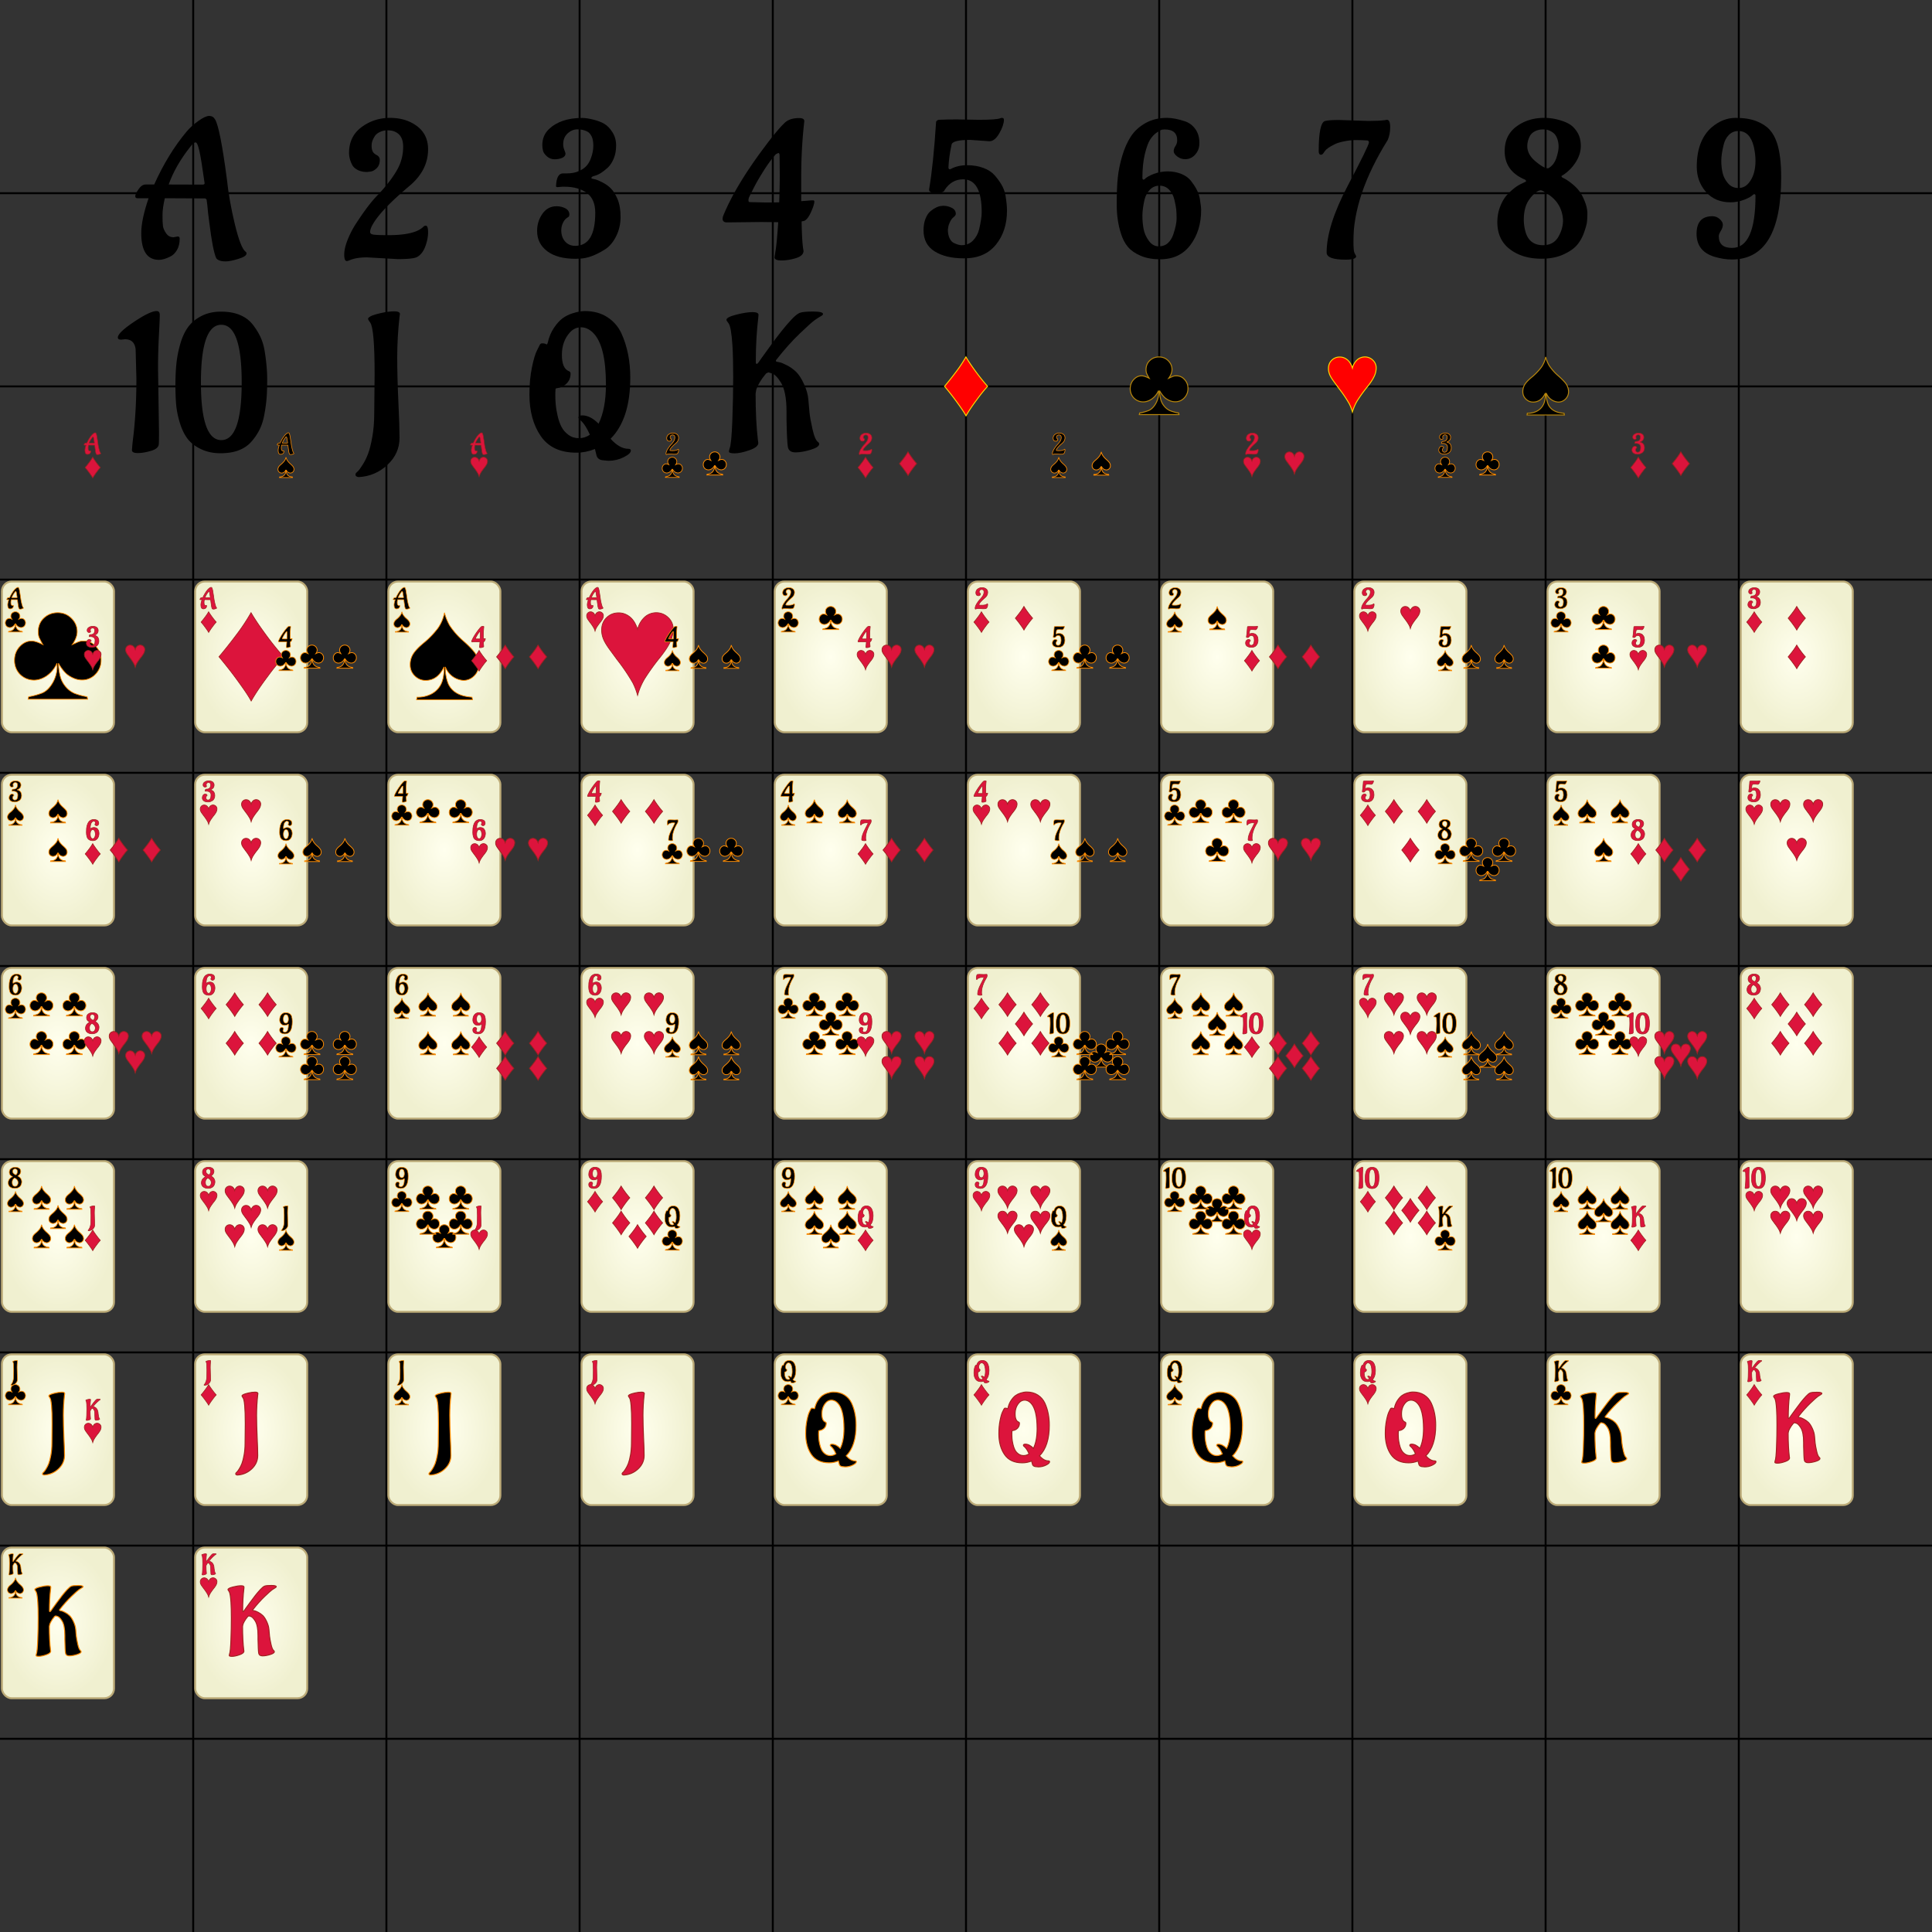 <?xml version="1.0" encoding="UTF-8"?>
<svg width="1000" height="1000" xmlns="http://www.w3.org/2000/svg" xmlns:svg="http://www.w3.org/2000/svg">
  <rect width="100%" height="100%" fill="#333333" stroke="none"/>
  <style>
    .club {
      fill: #000000;
      stroke: #FF8C00;
    }

    .spade {
      fill: #000000;
      stroke: #FF8C00;
    }

    .diamond {
      fill: #DC143C;
      stroke: #A02020;
    }

    .heart {
      fill: #DC143C;
      stroke: #A02020;
    }

    .rank {
      transform: translate(8px, 10px) scale(0.15);
      stroke-width: 2px;
    }

    .suit {
      transform: translate(8px, 22px) scale(0.35);
      stroke-width: 2px;
    }

    .bottom {
      transform: rotate(180deg) translate(-60px, -80px);
    }

    .center-ace {
      transform: translate(30px, 40px) scale(1.5);
      stroke-width: 0.5px;
    }

    .center-jack {
      transform: translate(30px, 40px) scale(0.5);
      stroke-width: 1px;
    }

    .center-two {
      transform: translate(30px, 20px) scale(0.4);
      stroke-width: 2px;
    }

    .center-three {
      transform: translate(30px, 40px) scale(0.4);
      stroke-width: 2px;
    }

    .center-six-left {
      transform: translate(21.5px, 40px) scale(0.4);
      stroke-width: 2px;
    }

    .center-six-right {
      transform: translate(38.5px, 40px) scale(0.4);
      stroke-width: 2px;
    }

    .center-seven {
      transform: translate(30px, 30px) scale(0.4);
      stroke-width: 2px;
    }

    .center-ten {
      transform: translate(30px, 26.5px) scale(0.4);
      stroke-width: 2px;
    }

    .four-left {
      transform: translate(21.5px, 20px) scale(0.4);
      stroke-width: 2px;
    }

    .four-right {
      transform: translate(38.5px, 20px) scale(0.4);
      stroke-width: 2px;
    }

    .eight-left {
      transform: translate(21.5px, 33px) scale(0.4);
      stroke-width: 2px;
    }

    .eight-right {
      transform: translate(38.5px, 33px) scale(0.4);
      stroke-width: 2px;
    }
  </style>
  <defs>
    <g id="grid10x10">
      <line x1="10%" y1="0" x2="10%" y2="100%" stroke="currentColor"/>
      <line x1="20%" y1="0" x2="20%" y2="100%" stroke="currentColor"/>
      <line x1="30%" y1="0" x2="30%" y2="100%" stroke="currentColor"/>
      <line x1="40%" y1="0" x2="40%" y2="100%" stroke="currentColor"/>
      <line x1="50%" y1="0" x2="50%" y2="100%" stroke="currentColor"/>
      <line x1="60%" y1="0" x2="60%" y2="100%" stroke="currentColor"/>
      <line x1="70%" y1="0" x2="70%" y2="100%" stroke="currentColor"/>
      <line x1="80%" y1="0" x2="80%" y2="100%" stroke="currentColor"/>
      <line x1="90%" y1="0" x2="90%" y2="100%" stroke="currentColor"/>

      <line y1="10%" x1="0" y2="10%" x2="100%" stroke="currentColor"/>
      <line y1="20%" x1="0" y2="20%" x2="100%" stroke="currentColor"/>
      <line y1="30%" x1="0" y2="30%" x2="100%" stroke="currentColor"/>
      <line y1="40%" x1="0" y2="40%" x2="100%" stroke="currentColor"/>
      <line y1="50%" x1="0" y2="50%" x2="100%" stroke="currentColor"/>
      <line y1="60%" x1="0" y2="60%" x2="100%" stroke="currentColor"/>
      <line y1="70%" x1="0" y2="70%" x2="100%" stroke="currentColor"/>
      <line y1="80%" x1="0" y2="80%" x2="100%" stroke="currentColor"/>
      <line y1="90%" x1="0" y2="90%" x2="100%" stroke="currentColor"/>
    </g>
    <!-- Ranks -->
    <g id="ranks">
      <g id="rankA">
        <g transform="translate(-30 -40)">
          <path d="M 19.81 62.802 L 22.01 62.402 Q 23.01 62.402 23.01 63.502 Q 23.01 67.002 21.61 69.402 Q 20.21 71.802 18.11 72.802 Q 14.71 74.502 12.31 74.502 Q 7.71 74.502 5.41 71.052 Q 3.11 67.602 3.11 60.652 Q 3.11 53.702 6.91 42.602 L 1.11 42.602 Q 0.01 42.602 0.01 41.502 Q 0.01 40.402 1.71 37.952 Q 3.41 35.502 5.31 35.502 L 9.81 35.502 Q 16.91 19.702 26.51 8.202 Q 29.01 5.202 32.66 2.602 Q 36.31 0.002 38.31 0.002 Q 40.31 0.002 41.31 1.802 Q 43.91 6.002 47.41 32.502 Q 48.61 43.902 51.56 56.052 Q 54.51 68.202 57.01 70.202 Q 57.61 70.602 57.61 71.202 Q 57.61 72.702 53.36 74.002 Q 49.11 75.302 46.86 75.302 Q 44.61 75.302 43.41 74.752 Q 42.21 74.202 41.91 73.602 Q 40.11 69.702 38.31 55.002 L 37.71 50.302 Q 37.31 45.602 36.91 43.202 L 36.21 42.702 L 15.31 42.602 Q 14.11 47.702 14.11 51.502 Q 14.11 55.302 14.36 57.052 Q 14.61 58.802 16.01 60.802 Q 17.41 62.802 19.81 62.802 Z M 17.31 35.502 L 17.41 35.502 Q 31.31 35.502 33.36 35.552 Q 35.41 35.602 35.61 35.402 Q 35.81 35.202 35.91 34.902 Q 34.21 22.602 33.21 18.152 Q 32.21 13.702 31.21 13.702 Q 30.21 13.702 28.71 15.702 Q 20.81 25.602 17.31 35.502 Z"/>
        </g>
      </g>
      <g id="rank2">
        <g transform="translate(-22 -39)">
          <path d="M 27.874 73.112 L 11.974 72.212 Q 6.274 72.212 2.674 73.812 Q 1.974 74.112 1.474 74.112 Q 0.174 74.112 0.174 70.762 Q 0.174 67.412 2.074 62.762 Q 3.974 58.112 6.674 54.112 Q 12.374 45.412 16.574 40.912 L 18.474 38.912 Q 23.974 33.012 27.324 27.312 Q 30.674 21.612 30.674 14.912 Q 30.674 8.612 25.774 6.912 Q 24.674 6.512 22.674 6.462 A 9.387 9.387 0 0 0 22.44 6.459 A 8.683 8.683 0 0 0 18.874 7.212 Q 17.074 8.012 16.174 9.212 Q 14.474 11.712 14.374 13.812 Q 14.174 17.412 15.974 18.612 L 16.474 19.012 Q 18.574 19.912 18.574 21.712 L 18.574 21.812 Q 18.574 24.512 16.974 26.062 Q 15.374 27.612 13.774 27.812 L 12.074 28.012 Q 9.074 28.012 7.024 26.912 Q 4.974 25.812 4.174 24.112 Q 2.674 21.112 2.674 18.112 Q 2.674 9.612 9.124 4.812 Q 15.574 0.012 23.874 0.012 Q 32.174 0.012 37.874 4.312 Q 43.574 8.612 43.574 16.312 Q 43.574 26.712 34.674 34.612 L 32.674 36.312 Q 19.274 47.712 15.074 54.912 Q 13.574 57.412 13.574 59.112 Q 13.574 60.212 15.524 60.462 Q 17.474 60.712 23.074 60.712 Q 37.174 60.712 41.374 56.112 Q 41.874 55.812 42.374 55.812 Q 43.574 55.812 43.574 59.212 Q 43.574 62.612 42.174 66.462 Q 40.774 70.312 38.074 71.912 Q 36.174 73.112 27.874 73.112 Z"/>
        </g>
      </g>
      <g id="rank3">
        <g transform="translate(-22 -39)">
          <path d="M 10.704 35.848 L 10.504 35.848 Q 9.804 35.848 9.804 35.348 L 9.804 35.148 Q 10.104 28.748 13.404 28.748 L 15.404 28.748 Q 19.004 28.748 21.654 27.548 Q 24.304 26.348 25.704 24.698 Q 27.104 23.048 27.904 20.748 Q 29.104 17.448 29.104 14.398 Q 29.104 11.348 28.204 9.548 Q 27.304 7.748 25.904 7.048 Q 23.704 5.948 20.904 5.948 Q 18.104 5.948 15.804 8.048 Q 13.504 10.148 13.504 13.648 Q 13.504 15.148 14.104 16.648 Q 14.704 18.148 14.704 18.448 Q 14.704 19.948 13.004 20.698 Q 11.304 21.448 9.054 21.448 Q 6.804 21.448 5.104 19.948 Q 3.404 18.448 3.054 16.998 Q 2.704 15.548 2.704 14.048 Q 2.704 9.148 6.104 5.848 Q 12.204 0.048 23.304 0.048 Q 25.604 0.048 29.054 0.898 Q 32.504 1.748 34.804 3.098 Q 37.104 4.448 39.004 7.448 Q 40.904 10.448 40.904 14.298 Q 40.904 18.148 39.654 21.098 Q 38.404 24.048 36.604 25.748 Q 32.804 29.248 29.904 29.948 L 28.704 30.348 Q 28.104 30.748 28.104 31.098 Q 28.104 31.448 28.754 31.548 Q 29.404 31.648 30.354 31.898 Q 31.304 32.148 33.804 33.398 Q 36.304 34.648 38.204 36.548 Q 40.104 38.448 41.654 42.098 Q 43.204 45.748 43.204 51.298 Q 43.204 56.848 40.804 61.498 Q 38.404 66.148 34.904 68.248 Q 27.804 72.648 22.304 72.848 L 19.904 72.948 Q 10.404 72.948 5.204 68.998 Q 0.004 65.048 0.004 58.548 Q 0.004 53.548 2.754 49.648 Q 5.504 45.748 10.104 45.748 Q 12.604 45.748 14.654 46.848 Q 16.704 47.948 16.704 50.048 Q 16.704 51.148 15.804 51.548 Q 14.304 52.448 13.504 54.098 Q 12.704 55.748 12.604 56.948 L 12.504 58.148 Q 12.504 61.748 14.504 63.998 Q 16.504 66.248 19.704 66.248 Q 30.104 66.248 30.104 49.148 Q 30.104 42.048 25.704 38.848 Q 21.304 35.648 14.204 35.648 L 13.004 35.648 L 10.704 35.848 Z"/>
        </g>
      </g>
      <g id="rank4">
        <g transform="translate(-26 -39)">
          <path d="M 28.808 54.01 L 20.208 53.91 L 2.208 54.11 Q 0.008 54.11 0.008 52.11 L 0.208 51.01 Q 6.608 35.21 21.708 15.11 Q 26.508 8.61 30.608 4.11 L 31.908 2.81 Q 34.508 0.11 39.608 0.11 Q 42.308 0.11 42.308 1.71 Q 40.708 15.81 40.708 30.41 L 40.708 43.11 Q 42.008 43.01 43.508 42.91 L 45.808 42.71 L 46.708 42.71 A 0.614 0.614 0 0 1 47.508 43.21 Q 47.508 44.91 45.808 48.71 Q 44.108 52.51 42.308 53.31 L 40.908 53.61 Q 41.108 64.91 41.908 68.81 Q 41.908 71.41 37.958 72.61 Q 34.008 73.81 30.458 73.81 Q 26.908 73.81 26.908 72.21 Q 26.908 72.01 27.508 68.21 Q 28.108 64.41 28.808 54.01 Z M 14.108 43.61 L 22.408 43.81 Q 26.808 43.81 29.308 43.71 Q 29.608 35.51 29.608 29.31 L 29.508 19.51 Q 29.508 18.21 28.808 18.21 L 27.608 18.81 Q 24.508 22.21 21.058 27.71 Q 17.608 33.21 15.708 37.11 L 13.808 40.91 Q 13.408 41.81 13.408 42.71 Q 13.408 43.61 14.108 43.61 Z"/>
        </g>
      </g>
      <g id="rank5">
        <g transform="translate(-22 -39)">
          <path d="M 34.118 12.109 L 24.218 11.409 Q 14.918 11.409 14.518 13.909 Q 13.118 20.509 12.918 25.609 Q 12.918 26.609 13.618 26.609 Q 13.818 26.609 14.218 26.409 Q 17.818 24.509 22.518 24.509 Q 27.218 24.509 30.968 25.909 Q 34.718 27.309 36.818 29.709 Q 38.918 32.109 40.368 34.559 Q 41.818 37.009 42.418 40.009 Q 43.218 44.809 43.218 48.009 Q 43.218 58.609 37.468 65.659 Q 31.718 72.709 21.118 72.709 L 20.818 72.709 Q 11.518 72.709 5.768 69.109 Q 0.018 65.509 0.018 58.209 Q 0.018 54.709 1.068 52.109 Q 2.118 49.509 3.618 48.309 Q 6.718 45.809 9.218 45.609 L 10.218 45.509 Q 12.518 45.509 14.618 46.559 Q 16.718 47.609 16.718 49.709 Q 16.718 50.509 15.618 51.359 Q 14.518 52.209 13.718 53.859 Q 12.918 55.509 12.818 56.609 L 12.618 57.809 Q 12.618 60.509 13.518 62.359 Q 14.418 64.209 15.818 64.809 Q 18.118 65.909 19.718 65.909 Q 23.218 65.909 25.568 63.559 Q 27.918 61.209 28.818 57.609 Q 30.118 52.009 30.118 48.909 Q 30.118 31.809 20.518 31.809 Q 14.618 31.809 11.018 37.209 Q 10.518 38.909 6.718 38.909 Q 2.918 38.909 2.918 37.309 L 2.918 36.909 Q 5.118 24.009 6.518 2.109 Q 6.818 1.209 7.918 1.009 Q 12.018 0.809 17.118 0.809 L 28.618 1.009 Q 37.818 1.009 39.718 0.209 Q 40.118 0.009 40.618 0.009 Q 41.618 0.009 41.618 1.009 Q 41.618 3.809 39.268 7.959 Q 36.918 12.109 34.118 12.109 Z"/>
        </g>
      </g>
      <g id="rank6">
        <g transform="translate(-22 -39)">
          <path d="M 22.506 73.205 Q 16.706 73.205 12.456 71.405 Q 8.206 69.605 5.856 66.855 Q 3.506 64.105 2.206 59.905 Q 0.006 53.105 0.006 44.755 Q 0.006 36.405 0.556 31.005 Q 1.106 25.605 2.856 19.705 Q 4.606 13.805 7.356 9.605 Q 10.106 5.405 14.906 2.705 Q 19.706 0.005 26.006 0.005 Q 30.006 0.005 35.406 1.805 Q 38.606 2.905 40.706 5.805 Q 42.806 8.705 42.806 13.005 Q 42.806 15.805 41.606 17.705 Q 39.306 21.405 35.406 21.405 Q 33.206 21.405 31.356 20.005 Q 29.506 18.605 29.506 17.255 Q 29.506 15.905 30.406 14.605 Q 31.306 13.305 31.306 11.605 Q 31.306 6.005 24.806 6.005 Q 24.306 6.005 23.556 6.105 Q 22.806 6.205 20.806 7.555 Q 18.806 8.905 17.306 11.255 Q 15.806 13.605 14.556 18.805 Q 13.306 24.005 13.306 31.205 Q 13.406 32.005 13.906 32.005 Q 14.006 32.005 14.406 31.805 Q 15.606 30.405 19.106 29.055 Q 22.606 27.705 26.406 27.705 Q 30.206 27.705 33.406 29.005 Q 36.606 30.305 38.356 32.505 Q 40.106 34.705 41.306 36.955 Q 42.506 39.205 43.006 41.705 Q 43.706 46.005 43.706 47.705 Q 43.706 58.405 38.156 65.805 Q 32.606 73.205 22.506 73.205 Z M 29.856 42.355 Q 29.106 39.205 27.106 37.155 Q 25.106 35.105 22.156 35.105 Q 19.206 35.105 17.206 37.155 Q 15.206 39.205 14.406 42.305 Q 13.306 47.205 13.306 50.705 Q 13.306 54.205 13.906 57.455 Q 14.506 60.705 16.606 63.605 Q 18.706 66.505 21.706 66.505 Q 24.706 66.505 26.556 64.755 Q 28.406 63.005 29.306 60.305 Q 31.006 55.205 31.006 52.205 Q 31.006 49.205 30.806 47.355 Q 30.606 45.505 29.856 42.355 Z"/>
        </g>
      </g>
      <g id="rank7">
        <g transform="translate(-18 -38)">
          <path d="M 11.06 0.1 L 26.26 0.6 Q 31.46 0.6 34.76 0.2 L 35.86 0 Q 37.56 0 37.56 3.8 Q 37.56 7.6 36.26 10.5 Q 18.46 39 18.46 63.2 Q 18.46 67.9 19.21 69.2 Q 19.96 70.5 19.96 70.6 Q 19.96 72.4 14.46 72.4 Q 4.66 72.4 4.66 68.7 Q 4.66 54.9 15.61 34.1 Q 26.56 13.3 26.56 11.7 Q 26.56 10.9 25.76 10.7 Q 22.36 10.5 19.71 10.5 Q 17.06 10.5 13.76 11.15 Q 10.46 11.8 8.56 12.8 Q 4.76 14.7 3.76 16.2 L 3.26 16.9 Q 2.56 18.1 1.76 18.1 Q 0.56 18.1 0.56 16.3 Q 0.56 1.3 3.96 0.6 Q 5.96 0.1 11.06 0.1 Z"/>
        </g>
      </g>
      <g id="rank8">
        <g transform="translate(-25 -39)">
          <path d="M 12.92 33.908 L 14.32 33.208 Q 14.92 33.008 14.92 32.608 L 14.42 32.008 Q 3.82 27.608 3.82 17.208 Q 3.82 9.008 9.87 4.508 Q 15.92 0.008 24.32 0.008 Q 27.92 0.008 31.52 0.958 Q 35.12 1.908 37.42 3.308 Q 39.72 4.708 41.47 7.558 Q 43.22 10.408 43.22 14.608 Q 43.22 18.808 40.62 22.908 Q 38.02 27.008 34.02 29.608 Q 33.22 30.008 33.22 30.258 Q 33.22 30.508 33.82 31.008 Q 35.42 31.608 37.97 33.558 Q 40.52 35.508 42.17 37.558 Q 43.82 39.608 45.22 43.108 Q 46.62 46.608 46.62 49.308 Q 46.62 52.008 46.42 53.808 Q 46.22 55.608 44.92 59.308 Q 43.62 63.008 41.32 65.758 Q 39.02 68.508 34.22 70.708 Q 29.42 72.908 22.82 72.908 Q 12.92 72.908 6.47 67.958 Q 0.02 63.008 0.02 54.008 Q 0.02 49.708 1.47 45.958 Q 2.92 42.208 5.02 39.908 Q 9.12 35.508 12.92 33.908 Z M 34.02 52.908 Q 33.52 44.408 26.52 39.708 Q 23.32 37.508 22.57 37.508 Q 21.82 37.508 20.97 37.958 Q 20.12 38.408 18.87 39.558 Q 17.62 40.708 16.52 42.308 Q 13.72 46.108 13.72 52.808 Q 13.72 56.008 14.72 59.408 Q 16.82 65.908 23.62 65.908 Q 29.02 65.908 31.52 61.708 Q 34.02 57.508 34.02 52.908 Z M 27.02 25.708 Q 29.52 24.008 30.62 20.608 Q 31.72 17.208 31.72 14.908 Q 31.72 12.608 30.97 10.658 Q 30.22 8.708 29.12 7.908 Q 27.02 6.108 24.27 6.008 A 13.578 13.578 0 0 0 23.777 5.999 A 9.111 9.111 0 0 0 19.57 6.908 Q 17.62 7.908 16.82 9.508 Q 15.52 12.108 15.52 14.608 Q 15.52 19.008 19.82 22.558 Q 24.12 26.108 26.02 26.108 Q 26.52 26.108 27.02 25.708 Z"/>
        </g>
      </g>
      <g id="rank9">
        <g transform="translate(-22 -39)">
          <path d="M 18.44 67.314 L 18.54 67.314 Q 30.64 67.314 30.64 40.214 Q 30.54 39.414 30.04 39.414 Q 29.94 39.414 29.54 39.614 Q 28.34 41.014 24.84 42.364 Q 21.34 43.714 17.74 43.714 Q 9.64 43.714 4.94 38.264 Q 0.24 32.814 0.24 25.314 Q 0.24 11.714 7.94 4.914 Q 13.74 0.014 20.29 0.014 Q 26.84 0.014 31.14 1.714 Q 35.44 3.414 37.89 6.064 Q 40.34 8.714 41.74 12.914 Q 43.94 19.614 43.94 30.614 Q 43.94 73.314 18.44 73.314 Q 14.14 73.314 9.44 71.914 Q 0.14 69.114 0.14 60.014 Q 0.14 50.914 8.34 50.914 Q 10.44 50.914 12.09 52.364 Q 13.74 53.814 13.74 55.314 Q 13.74 56.814 12.69 58.514 Q 11.64 60.214 11.64 61.214 Q 11.64 67.314 18.44 67.314 Z M 13.64 28.564 Q 14.34 31.514 16.44 33.914 Q 18.54 36.314 21.79 36.314 Q 25.04 36.314 27.14 33.714 Q 30.64 29.514 30.64 22.214 Q 30.64 18.814 29.74 14.814 Q 27.74 6.814 21.74 6.814 Q 18.84 6.814 16.84 8.864 Q 14.84 10.914 14.14 14.014 Q 12.94 18.814 12.94 22.214 Q 12.94 25.614 13.64 28.564 Z"/>
        </g>
      </g>
      <g id="rankT">
        <g transform="translate(-39 -39)">
          <path d="M 68.9 67.85 Q 66.4 70.6 62.5 72.1 Q 58.6 73.6 53.05 73.6 Q 47.5 73.6 43 71.45 Q 38.5 69.3 36.05 66.05 Q 33.6 62.8 32.1 57.9 Q 30.6 53 30.2 48.6 Q 29.8 44.2 29.8 38.25 Q 29.8 32.3 30.3 27.3 Q 30.8 22.3 32.3 17.05 Q 33.8 11.8 36.35 8.3 Q 38.9 4.8 43.3 2.55 Q 47.7 0.3 53.35 0.3 Q 59 0.3 63.1 2 Q 67.2 3.7 69.7 6.85 Q 72.2 10 73.8 13.4 Q 75.4 16.8 76.1 21.4 Q 77.3 29.2 77.3 35.35 Q 77.3 41.5 76.95 45.5 Q 76.6 49.5 75.75 53.95 Q 74.9 58.4 73.15 61.75 Q 71.4 65.1 68.9 67.85 Z M 20.8 29.8 L 21.3 62.7 Q 21.3 67.5 21.2 68.8 Q 21.1 71.2 17.2 72.35 Q 13.3 73.5 10.3 73.5 Q 7.3 73.5 7.3 72 A 87.278 87.278 0 0 1 7.8 66.6 Q 9.6 52.2 9.6 35.1 L 9.2 19.8 Q 8.6 14.6 3.7 14.6 L 1.7 14.8 Q 0 14.8 0 13.7 Q 0 11.2 8.35 5.6 Q 16.7 0 20.1 0 Q 21.7 0 21.7 2.05 Q 21.7 4.1 21.25 12.7 Q 20.8 21.3 20.8 29.8 Z M 64.1 36.95 Q 64.1 7.1 53.55 7.1 Q 43 7.1 43 36.95 Q 43 66.8 53.55 66.8 Q 64.1 66.8 64.1 36.95 Z"/>
        </g>
      </g>
      <g id="rankJ">
        <g transform="translate(-16 -39)">
          <path d="M 9.702 52.948 L 9.902 32.748 Q 9.902 9.048 7.602 5.948 Q 6.502 4.548 6.502 3.998 Q 6.502 3.448 7.852 2.698 Q 9.202 1.948 13.102 1.048 Q 17.002 0.148 20.002 0.148 Q 23.002 0.148 23.002 1.548 L 22.802 2.848 Q 21.602 13.648 21.602 23.948 Q 21.602 34.248 22.202 46.948 Q 22.802 59.648 22.802 65.648 Q 22.802 73.748 16.552 79.598 Q 10.302 85.448 1.702 85.948 Q 0.002 85.748 0.002 84.748 Q 0.002 84.048 0.452 83.648 Q 0.902 83.248 1.502 82.648 Q 2.102 82.048 3.702 79.548 Q 5.302 77.048 6.502 73.898 Q 7.702 70.748 8.702 65.148 Q 9.702 59.548 9.702 52.948 Z"/>
        </g>
      </g>
      <g id="rankQ">
        <g transform="translate(-26 -39)">
          <path d="M 9.029 17.307 L 9.429 16.707 Q 10.429 12.107 12.679 8.757 Q 14.929 5.407 17.179 3.757 Q 19.429 2.107 22.229 1.207 Q 25.929 0.007 28.729 0.007 Q 35.429 0.007 40.279 3.107 Q 45.129 6.207 47.629 11.507 Q 52.229 21.607 52.229 34.407 Q 52.229 55.907 42.029 66.107 Q 46.729 71.307 51.229 71.307 Q 52.529 71.307 52.529 72.207 Q 52.529 73.807 48.829 75.657 Q 45.129 77.507 40.929 77.507 L 37.729 77.207 Q 36.429 77.007 35.629 76.257 Q 34.829 75.507 34.629 74.207 L 33.929 71.407 Q 29.229 73.307 24.329 73.307 Q 11.829 73.307 5.929 64.757 Q 0.029 56.207 0.029 43.107 Q 0.029 35.507 1.329 29.157 Q 2.629 22.807 4.029 20.207 L 5.329 17.607 Q 5.729 16.707 6.629 16.707 Q 7.529 16.707 7.979 16.857 Q 8.429 17.007 8.679 17.157 Q 8.929 17.307 9.029 17.307 Z M 26.529 56.607 L 25.729 55.907 Q 25.429 55.507 25.429 55.107 Q 25.429 54.007 27.429 54.007 Q 31.529 54.007 35.829 58.307 Q 39.629 50.507 39.629 38.007 Q 39.629 17.807 32.929 11.207 Q 30.029 8.407 26.729 8.407 Q 23.429 8.407 21.029 11.007 Q 16.829 15.607 16.829 22.657 Q 16.829 29.707 20.429 31.107 Q 21.329 31.407 21.329 32.407 Q 21.329 35.407 19.329 37.457 Q 17.329 39.507 14.429 39.907 Q 13.529 39.907 13.529 40.607 Q 13.429 41.707 13.429 43.757 Q 13.429 45.807 13.629 48.257 Q 13.829 50.707 14.579 54.057 Q 15.329 57.407 16.579 59.857 Q 17.829 62.307 20.179 64.057 Q 22.529 65.807 25.629 65.807 Q 28.729 65.807 31.329 64.007 Q 29.029 58.807 26.529 56.607 Z"/>
        </g>
      </g>
      <g id="rankK">
        <g transform="translate(-24 -39)">
          <path d="M 31.1 56.049 L 31.1 52.049 Q 31.1 41.549 28.1 36.849 Q 25.5 32.749 23.4 32.249 Q 21.8 31.749 21.7 31.749 L 20.6 32.249 Q 18.2 35.049 16.8 37.649 Q 15.4 40.249 15.3 41.449 L 15.1 42.749 Q 15.1 56.849 16.3 66.849 Q 16.5 68.049 16.5 68.249 Q 16.5 70.449 11.85 72.049 Q 7.2 73.649 4.25 73.649 Q 1.3 73.649 1.3 72.749 Q 1.3 72.149 1.6 71.249 Q 2.6 69.049 3.05 56.699 Q 3.5 44.349 3.5 34.199 Q 3.5 24.049 3.1 17.749 Q 2.5 8.249 1.1 6.349 Q 0 4.949 0 4.549 Q 0 3.149 5.15 1.849 Q 10.3 0.549 13.45 0.549 Q 16.6 0.549 16.6 1.949 L 16.5 3.249 Q 15.2 14.049 15.2 26.349 Q 15.2 27.349 15.65 27.349 Q 16.1 27.349 16.7 26.449 Q 17.3 25.549 18.45 23.949 Q 19.6 22.349 22.65 18.149 Q 25.7 13.949 28.3 10.649 Q 30.9 7.349 33.55 4.499 Q 36.2 1.649 37.9 0.949 Q 39.6 0.249 44.8 0.249 Q 50 0.249 50 1.549 Q 50 2.049 48.9 2.649 Q 47.8 3.249 45.9 4.549 Q 44 5.849 37.95 11.649 Q 31.9 17.449 25.8 25.249 Q 25.6 25.449 25.6 25.799 Q 25.6 26.149 26.15 26.249 Q 26.7 26.349 27.7 26.549 Q 28.7 26.749 31.35 28.099 Q 34 29.449 36.1 31.499 Q 38.2 33.549 40.15 37.799 Q 42.1 42.049 42.4 45.799 Q 42.7 49.549 43 52.549 Q 43.3 55.549 44.55 61.149 Q 45.8 66.749 47.5 67.849 Q 48 68.249 48 68.849 Q 48 70.449 43.6 71.799 Q 39.2 73.149 35.75 73.149 Q 32.3 73.149 31.8 70.349 Q 31.3 67.349 31.1 56.049 Z"/>
        </g>
      </g>
    </g>

    <!-- Suits ♥♣♦♠ -->
    <g id="suits">
      <g id="suitD" transform="translate(-11.1 -15.25) scale(0.5)">
        <path d="M 22.119 0 Q 25.635 6.104 32.104 14.917 A 212.191 212.191 0 0 0 44.531 30.42 A 161.303 161.303 0 0 0 33.74 43.774 Q 26.27 53.711 22.217 60.938 Q 20.41 57.471 15.894 51.099 Q 11.377 44.727 7.764 40.063 Q 4.15 35.4 0 30.42 A 331.124 331.124 0 0 0 11.987 15.308 A 134.449 134.449 0 0 0 22.119 0 Z"/>
      </g>
      <g id="suitC" transform="translate(-15 -15.25) scale(0.5)">
        <path d="M 50.102 58.011 L 50.493 59.72 L 9.38 59.72 L 9.77 58.011 A 47.785 47.785 0 0 0 19.267 55.374 Q 22.173 54.056 24.492 51.126 A 22.815 22.815 0 0 0 28.105 44.558 A 21.788 21.788 0 0 0 29.399 37.21 L 29.301 34.915 A 20.881 20.881 0 0 1 22.173 43.655 Q 17.827 46.536 13.481 46.536 Q 9.721 46.536 6.572 44.681 Q 3.423 42.825 1.714 39.749 A 13.836 13.836 0 0 1 0.005 32.913 Q 0.005 27.298 3.569 23.44 Q 7.134 19.583 11.675 19.534 Q 14.702 19.534 19.585 22.024 A 48.144 48.144 0 0 1 16.899 16.897 A 12.787 12.787 0 0 1 16.362 13.235 Q 16.362 7.327 20.317 3.665 Q 24.272 0.003 29.79 0.003 Q 35.454 0.003 39.36 3.909 Q 43.266 7.815 43.266 13.04 Q 43.266 17.239 39.897 22.024 Q 43.999 20.071 44.78 19.925 Q 45.854 19.534 47.759 19.534 Q 52.885 19.534 56.206 23.343 A 12.988 12.988 0 0 1 59.77 32.718 A 13.606 13.606 0 0 1 55.962 42.41 A 12.504 12.504 0 0 1 46.489 46.438 A 14.589 14.589 0 0 1 40.874 45.242 Q 37.993 44.046 35.674 42.044 A 28.936 28.936 0 0 1 30.376 34.915 A 38.353 38.353 0 0 0 31.816 44.803 A 17.949 17.949 0 0 0 35.674 51.468 A 16.329 16.329 0 0 0 41.435 55.691 A 44.247 44.247 0 0 0 50.102 58.011 Z"/>
      </g>
      <g id="suitH" transform="translate(-12.4 -15.25) scale(0.5)">
        <path d="M 10.7 32.423 L 6.306 26.417 Q 2.644 21.534 1.325 18.384 Q 0.007 15.235 0.007 12.012 Q 0.007 6.788 3.4 3.443 Q 6.794 0.098 11.726 0.098 Q 15.974 0.098 19.465 2.882 Q 22.956 5.665 24.812 11.524 A 16.854 16.854 0 0 1 29.939 2.857 A 11.9 11.9 0 0 1 37.702 0.001 A 11.545 11.545 0 0 1 45.93 3.321 A 10.76 10.76 0 0 1 49.421 11.426 A 21.044 21.044 0 0 1 47.273 20.264 Q 45.124 24.903 39.704 31.592 A 153.892 153.892 0 0 0 29.719 45.533 A 45.872 45.872 0 0 0 24.812 57.032 A 43.495 43.495 0 0 0 21.516 48.389 A 134.149 134.149 0 0 0 10.7 32.423 Z"/>
      </g>
      <g id="suitS" transform="translate(-11.8 -15.25) scale(0.5)">
        <path d="M 42.678 58.301 L 43.069 60.107 L 4.397 60.107 L 4.69 58.301 A 20.59 20.59 0 0 0 14.944 55.933 Q 19.143 53.564 21.267 49.365 Q 23.391 45.166 23.391 38.086 L 23.391 37.402 Q 18.997 46.729 10.696 46.729 Q 6.35 46.729 3.176 43.604 Q 0.003 40.479 0.003 35.986 A 13.682 13.682 0 0 1 2.175 28.32 Q 4.348 25 9.182 20.996 A 61.076 61.076 0 0 0 19.192 10.645 A 28.006 28.006 0 0 0 23.684 0 A 36.261 36.261 0 0 0 27.249 8.813 A 52.216 52.216 0 0 0 36.965 19.727 Q 43.85 25.879 45.559 29.102 Q 47.268 32.324 47.366 35.791 A 10.515 10.515 0 0 1 44.192 43.604 Q 41.018 46.729 36.77 46.729 A 14.285 14.285 0 0 1 24.27 37.402 A 29.748 29.748 0 0 0 26.345 49.219 Q 28.274 53.271 32.254 55.566 Q 36.233 57.861 42.678 58.301 Z"/>
      </g>
    </g>

    <g id="cards">
      <g id="background">
        <radialGradient id="bgGradient">
          <stop offset="0%" stop-color="#ffffee"/>
          <stop offset="99%" stop-color="#f0f0d0"/>
        </radialGradient>
        <rect id="bgRect" x="1" y="1" width="58" height="78" rx="5" fill="url(#bgGradient)" stroke-width="1" stroke="#bbaa77"/>
      </g>
      <g id="cardAC" class="card ace club">
        <use href="#bgRect"/>
        <use href="#suitC" class="center-ace"/>

        <g id="cardACTop">
          <use href="#rankA" class="rank"/>
          <use href="#suitC" class="suit"/>
        </g>
        <use href="#cardACTop" class="bottom"/>
      </g>
      <g id="cardAD" class="card ace diamond">
        <use href="#bgRect"/>
        <use href="#suitD" class="center-ace"/>

        <g id="cardADTop">
          <use href="#rankA" class="rank"/>
          <use href="#suitD" class="suit"/>
        </g>
        <use href="#cardADTop" class="bottom"/>
      </g>
      <g id="cardAH" class="card ace heart">
        <use href="#bgRect"/>
        <use href="#suitH" class="center-ace"/>

        <g id="cardAHTop">
          <use href="#rankA" class="rank"/>
          <use href="#suitH" class="suit"/>
        </g>
        <use href="#cardAHTop" class="bottom"/>
      </g>
      <g id="cardAS" class="card ace spade">
        <use href="#bgRect"/>
        <use href="#suitS" class="center-ace"/>

        <g id="cardASTop">
          <use href="#rankA" class="rank"/>
          <use href="#suitS" class="suit"/>
        </g>
        <use href="#cardASTop" class="bottom"/>
      </g>
      <g id="card2C" class="card two club">
        <use href="#bgRect"/>

        <g id="card2CTop">
          <use href="#suitC" class="center-two"/>
          <use href="#rank2" class="rank"/>
          <use href="#suitC" class="suit"/>
        </g>
        <use href="#card2CTop" class="bottom"/>
      </g>
      <g id="card2D" class="card two diamond">
        <use href="#bgRect"/>

        <g id="card2DTop">
          <use href="#suitD" class="center-two"/>
          <use href="#rank2" class="rank"/>
          <use href="#suitD" class="suit"/>
        </g>
        <use href="#card2DTop" class="bottom"/>
      </g>
      <g id="card2S" class="card two spade">
        <use href="#bgRect"/>

        <g id="card2STop">
          <use href="#suitS" class="center-two"/>
          <use href="#rank2" class="rank"/>
          <use href="#suitS" class="suit"/>
        </g>
        <use href="#card2STop" class="bottom"/>
      </g>
      <g id="card2H" class="card two heart">
        <use href="#bgRect"/>

        <g id="card2HTop">
          <use href="#suitH" class="center-two"/>
          <use href="#rank2" class="rank"/>
          <use href="#suitH" class="suit"/>
        </g>
        <use href="#card2HTop" class="bottom"/>
      </g>
      <g id="card3C" class="card three club">
        <use href="#bgRect"/>
        <use href="#suitC" class="center-three"/>

        <g id="card3CTop">
          <use href="#suitC" class="center-two"/>
          <use href="#rank3" class="rank"/>
          <use href="#suitC" class="suit"/>
        </g>
        <use href="#card3CTop" class="bottom"/>
      </g>
      <g id="card3D" class="card three diamond">
        <use href="#bgRect"/>
        <use href="#suitD" class="center-three"/>

        <g id="card3DTop">
          <use href="#suitD" class="center-two"/>
          <use href="#rank3" class="rank"/>
          <use href="#suitD" class="suit"/>
        </g>
        <use href="#card3DTop" class="bottom"/>
      </g>
      <g id="card3S" class="card three spade">
        <use href="#bgRect"/>
        <use href="#suitS" class="center-three"/>

        <g id="card3STop">
          <use href="#suitS" class="center-two"/>
          <use href="#rank3" class="rank"/>
          <use href="#suitS" class="suit"/>
        </g>
        <use href="#card3STop" class="bottom"/>
      </g>
      <g id="card3H" class="card three heart">
        <use href="#bgRect"/>
        <use href="#suitH" class="center-three"/>

        <g id="card3HTop">
          <use href="#suitH" class="center-two"/>
          <use href="#rank3" class="rank"/>
          <use href="#suitH" class="suit"/>
        </g>
        <use href="#card3HTop" class="bottom"/>
      </g>
      <g id="card4C" class="card four club">
        <use href="#bgRect"/>
        <g id="card4CTop">
          <use href="#suitC" class="four-left"/>
          <use href="#suitC" class="four-right"/>
          <use href="#rank4" class="rank"/>
          <use href="#suitC" class="suit"/>
        </g>
        <use href="#card4CTop" class="bottom"/>
      </g>
      <g id="card4D" class="card four diamond">
        <use href="#bgRect"/>
        <g id="card4DTop">
          <use href="#suitD" class="four-left"/>
          <use href="#suitD" class="four-right"/>
          <use href="#rank4" class="rank"/>
          <use href="#suitD" class="suit"/>
        </g>
        <use href="#card4DTop" class="bottom"/>
      </g>
      <g id="card4S" class="card four spade">
        <use href="#bgRect"/>
        <g id="card4STop">
          <use href="#suitS" class="four-left"/>
          <use href="#suitS" class="four-right"/>
          <use href="#rank4" class="rank"/>
          <use href="#suitS" class="suit"/>
        </g>
        <use href="#card4STop" class="bottom"/>
      </g>
      <g id="card4H" class="card four heart">
        <use href="#bgRect"/>
        <g id="card4HTop">
          <use href="#suitH" class="four-left"/>
          <use href="#suitH" class="four-right"/>
          <use href="#rank4" class="rank"/>
          <use href="#suitH" class="suit"/>
        </g>
        <use href="#card4HTop" class="bottom"/>
      </g>
      <g id="card5C" class="card five club">
        <use href="#bgRect"/>
        <use href="#suitC" class="center-three"/>
        <g id="card5CTop">
          <use href="#suitC" class="four-left"/>
          <use href="#suitC" class="four-right"/>
          <use href="#rank5" class="rank"/>
          <use href="#suitC" class="suit"/>
        </g>
        <use href="#card5CTop" class="bottom"/>
      </g>
      <g id="card5D" class="card five diamond">
        <use href="#bgRect"/>
        <use href="#suitD" class="center-three"/>
        <g id="card5DTop">
          <use href="#suitD" class="four-left"/>
          <use href="#suitD" class="four-right"/>
          <use href="#rank5" class="rank"/>
          <use href="#suitD" class="suit"/>
        </g>
        <use href="#card5DTop" class="bottom"/>
      </g>
      <g id="card5S" class="card five spade">
        <use href="#bgRect"/>
        <use href="#suitS" class="center-three"/>
        <g id="card5STop">
          <use href="#suitS" class="four-left"/>
          <use href="#suitS" class="four-right"/>
          <use href="#rank5" class="rank"/>
          <use href="#suitS" class="suit"/>
        </g>
        <use href="#card5STop" class="bottom"/>
      </g>
      <g id="card5H" class="card five heart">
        <use href="#bgRect"/>
        <use href="#suitH" class="center-three"/>
        <g id="card5HTop">
          <use href="#suitH" class="four-left"/>
          <use href="#suitH" class="four-right"/>
          <use href="#rank5" class="rank"/>
          <use href="#suitH" class="suit"/>
        </g>
        <use href="#card5HTop" class="bottom"/>
      </g>
      <g id="card6C" class="card six club">
        <use href="#bgRect"/>
        <use href="#suitC" class="center-six-left"/>
        <use href="#suitC" class="center-six-right"/>

        <g id="card6CTop">
          <use href="#suitC" class="four-left"/>
          <use href="#suitC" class="four-right"/>
          <use href="#rank6" class="rank"/>
          <use href="#suitC" class="suit"/>
        </g>
        <use href="#card6CTop" class="bottom"/>
      </g>
      <g id="card6D" class="card six diamond">
        <use href="#bgRect"/>
        <use href="#suitD" class="center-six-left"/>
        <use href="#suitD" class="center-six-right"/>

        <g id="card6DTop">
          <use href="#suitD" class="four-left"/>
          <use href="#suitD" class="four-right"/>
          <use href="#rank6" class="rank"/>
          <use href="#suitD" class="suit"/>
        </g>
        <use href="#card6DTop" class="bottom"/>
      </g>
      <g id="card6S" class="card six spade">
        <use href="#bgRect"/>
        <use href="#suitS" class="center-six-left"/>
        <use href="#suitS" class="center-six-right"/>

        <g id="card6STop">
          <use href="#suitS" class="four-left"/>
          <use href="#suitS" class="four-right"/>
          <use href="#rank6" class="rank"/>
          <use href="#suitS" class="suit"/>
        </g>
        <use href="#card6STop" class="bottom"/>
      </g>
      <g id="card6H" class="card six heart">
        <use href="#bgRect"/>
        <use href="#suitH" class="center-six-left"/>
        <use href="#suitH" class="center-six-right"/>

        <g id="card6HTop">
          <use href="#suitH" class="four-left"/>
          <use href="#suitH" class="four-right"/>
          <use href="#rank6" class="rank"/>
          <use href="#suitH" class="suit"/>
        </g>
        <use href="#card6HTop" class="bottom"/>
      </g>
      <g id="card7C" class="card seven club">
        <use href="#bgRect"/>
        <use href="#suitC" class="center-six-left"/>
        <use href="#suitC" class="center-six-right"/>
        <use href="#suitC" class="center-seven"/>

        <g id="card7CTop">
          <use href="#suitC" class="four-left"/>
          <use href="#suitC" class="four-right"/>
          <use href="#rank7" class="rank"/>
          <use href="#suitC" class="suit"/>
        </g>
        <use href="#card7CTop" class="bottom"/>
      </g>
      <g id="card7D" class="card seven diamond">
        <use href="#bgRect"/>
        <use href="#suitD" class="center-six-left"/>
        <use href="#suitD" class="center-six-right"/>
        <use href="#suitD" class="center-seven"/>

        <g id="card7DTop">
          <use href="#suitD" class="four-left"/>
          <use href="#suitD" class="four-right"/>
          <use href="#rank7" class="rank"/>
          <use href="#suitD" class="suit"/>
        </g>
        <use href="#card7DTop" class="bottom"/>
      </g>
      <g id="card7S" class="card seven spade">
        <use href="#bgRect"/>
        <use href="#suitS" class="center-six-left"/>
        <use href="#suitS" class="center-six-right"/>
        <use href="#suitS" class="center-seven"/>

        <g id="card7STop">
          <use href="#suitS" class="four-left"/>
          <use href="#suitS" class="four-right"/>
          <use href="#rank7" class="rank"/>
          <use href="#suitS" class="suit"/>
        </g>
        <use href="#card7STop" class="bottom"/>
      </g>
      <g id="card7H" class="card seven heart">
        <use href="#bgRect"/>
        <use href="#suitH" class="center-six-left"/>
        <use href="#suitH" class="center-six-right"/>
        <use href="#suitH" class="center-seven"/>

        <g id="card7HTop">
          <use href="#suitH" class="four-left"/>
          <use href="#suitH" class="four-right"/>
          <use href="#rank7" class="rank"/>
          <use href="#suitH" class="suit"/>
        </g>
        <use href="#card7HTop" class="bottom"/>
      </g>
      <g id="card8C" class="card eight club">
        <use href="#bgRect"/>
        <use href="#suitC" class="center-six-left"/>
        <use href="#suitC" class="center-six-right"/>

        <g id="card8CTop">
          <use href="#suitC" class="center-seven"/>
          <use href="#suitC" class="four-left"/>
          <use href="#suitC" class="four-right"/>
          <use href="#rank8" class="rank"/>
          <use href="#suitC" class="suit"/>
        </g>
        <use href="#card8CTop" class="bottom"/>
      </g>
      <g id="card8D" class="card eight diamond">
        <use href="#bgRect"/>
        <use href="#suitD" class="center-six-left"/>
        <use href="#suitD" class="center-six-right"/>

        <g id="card8DTop">
          <use href="#suitD" class="center-seven"/>
          <use href="#suitD" class="four-left"/>
          <use href="#suitD" class="four-right"/>
          <use href="#rank8" class="rank"/>
          <use href="#suitD" class="suit"/>
        </g>
        <use href="#card8DTop" class="bottom"/>
      </g>
      <g id="card8S" class="card eight spade">
        <use href="#bgRect"/>
        <use href="#suitS" class="center-six-left"/>
        <use href="#suitS" class="center-six-right"/>

        <g id="card8STop">
          <use href="#suitS" class="center-seven"/>
          <use href="#suitS" class="four-left"/>
          <use href="#suitS" class="four-right"/>
          <use href="#rank8" class="rank"/>
          <use href="#suitS" class="suit"/>
        </g>
        <use href="#card8STop" class="bottom"/>
      </g>
      <g id="card8H" class="card eight heart">
        <use href="#bgRect"/>
        <use href="#suitH" class="center-six-left"/>
        <use href="#suitH" class="center-six-right"/>

        <g id="card8HTop">
          <use href="#suitH" class="center-seven"/>
          <use href="#suitH" class="four-left"/>
          <use href="#suitH" class="four-right"/>
          <use href="#rank8" class="rank"/>
          <use href="#suitH" class="suit"/>
        </g>
        <use href="#card8HTop" class="bottom"/>
      </g>

      <g id="card9C" class="card nine club">
        <use href="#bgRect"/>
        <use href="#suitC" class="center-three"/>

        <g id="card9CTop">
          <use href="#suitC" class="four-left"/>
          <use href="#suitC" class="four-right"/>
          <use href="#suitC" class="eight-left"/>
          <use href="#suitC" class="eight-right"/>
          <use href="#rank9" class="rank"/>
          <use href="#suitC" class="suit"/>
        </g>
        <use href="#card9CTop" class="bottom"/>
      </g>
      <g id="card9D" class="card nine diamond">
        <use href="#bgRect"/>
        <use href="#suitD" class="center-three"/>

        <g id="card9DTop">
          <use href="#suitD" class="four-left"/>
          <use href="#suitD" class="four-right"/>
          <use href="#suitD" class="eight-left"/>
          <use href="#suitD" class="eight-right"/>
          <use href="#rank9" class="rank"/>
          <use href="#suitD" class="suit"/>
        </g>
        <use href="#card9DTop" class="bottom"/>
      </g>
      <g id="card9S" class="card nine spade">
        <use href="#bgRect"/>
        <use href="#suitS" class="center-three"/>

        <g id="card9STop">
          <use href="#suitS" class="four-left"/>
          <use href="#suitS" class="four-right"/>
          <use href="#suitS" class="eight-left"/>
          <use href="#suitS" class="eight-right"/>
          <use href="#rank9" class="rank"/>
          <use href="#suitS" class="suit"/>
        </g>
        <use href="#card9STop" class="bottom"/>
      </g>
      <g id="card9H" class="card nine heart">
        <use href="#bgRect"/>
        <use href="#suitH" class="center-three"/>

        <g id="card9HTop">
          <use href="#suitH" class="four-left"/>
          <use href="#suitH" class="four-right"/>
          <use href="#suitH" class="eight-left"/>
          <use href="#suitH" class="eight-right"/>
          <use href="#rank9" class="rank"/>
          <use href="#suitH" class="suit"/>
        </g>
        <use href="#card9HTop" class="bottom"/>
      </g>

      <g id="cardTC" class="card ten club">
        <use href="#bgRect"/>

        <g id="cardTCTop">
          <use href="#suitC" class="center-ten"/>
          <use href="#suitC" class="four-left"/>
          <use href="#suitC" class="four-right"/>
          <use href="#suitC" class="eight-left"/>
          <use href="#suitC" class="eight-right"/>
          <use href="#rankT" class="rank"/>
          <use href="#suitC" class="suit"/>
        </g>
        <use href="#cardTCTop" class="bottom"/>
      </g>
      <g id="cardTD" class="card ten diamond">
        <use href="#bgRect"/>

        <g id="cardTDTop">
          <use href="#suitD" class="center-ten"/>
          <use href="#suitD" class="four-left"/>
          <use href="#suitD" class="four-right"/>
          <use href="#suitD" class="eight-left"/>
          <use href="#suitD" class="eight-right"/>
          <use href="#rankT" class="rank"/>
          <use href="#suitD" class="suit"/>
        </g>
        <use href="#cardTDTop" class="bottom"/>
      </g>
      <g id="cardTS" class="card ten spade">
        <use href="#bgRect"/>

        <g id="cardTSTop">
          <use href="#suitS" class="center-ten"/>
          <use href="#suitS" class="four-left"/>
          <use href="#suitS" class="four-right"/>
          <use href="#suitS" class="eight-left"/>
          <use href="#suitS" class="eight-right"/>
          <use href="#rankT" class="rank"/>
          <use href="#suitS" class="suit"/>
        </g>
        <use href="#cardTSTop" class="bottom"/>
      </g>
      <g id="cardTH" class="card ten heart">
        <use href="#bgRect"/>

        <g id="cardTHTop">
          <use href="#suitH" class="center-ten"/>
          <use href="#suitH" class="four-left"/>
          <use href="#suitH" class="four-right"/>
          <use href="#suitH" class="eight-left"/>
          <use href="#suitH" class="eight-right"/>
          <use href="#rankT" class="rank"/>
          <use href="#suitH" class="suit"/>
        </g>
        <use href="#cardTHTop" class="bottom"/>
      </g>

      <g id="cardJC" class="card jack club">
        <use href="#bgRect"/>
        <use href="#rankJ" class="center-jack"/>

        <g id="cardJCTop">
          <use href="#rankJ" class="rank"/>
          <use href="#suitC" class="suit"/>
        </g>
        <use href="#cardJCTop" class="bottom"/>
      </g>
      <g id="cardJD" class="card jack diamond">
        <use href="#bgRect"/>
        <use href="#rankJ" class="center-jack"/>

        <g id="cardJDTop">
          <use href="#rankJ" class="rank"/>
          <use href="#suitD" class="suit"/>
        </g>
        <use href="#cardJDTop" class="bottom"/>
      </g>
      <g id="cardJS" class="card jack spade">
        <use href="#bgRect"/>
        <use href="#rankJ" class="center-jack"/>

        <g id="cardJSTop">
          <use href="#rankJ" class="rank"/>
          <use href="#suitS" class="suit"/>
        </g>
        <use href="#cardJSTop" class="bottom"/>
      </g>

      <g id="cardJH" class="card jack heart">
        <use href="#bgRect"/>
        <use href="#rankJ" class="center-jack"/>

        <g id="cardJHTop">
          <use href="#rankJ" class="rank"/>
          <use href="#suitH" class="suit"/>
        </g>
        <use href="#cardJHTop" class="bottom"/>
      </g>

      <g id="cardQC" class="card queen club">
        <use href="#bgRect"/>
        <use href="#rankQ" class="center-jack"/>

        <g id="cardQCTop">
          <use href="#rankQ" class="rank"/>
          <use href="#suitC" class="suit"/>
        </g>
        <use href="#cardQCTop" class="bottom"/>
      </g>
      <g id="cardQD" class="card queen diamond">
        <use href="#bgRect"/>
        <use href="#rankQ" class="center-jack"/>

        <g id="cardQDTop">
          <use href="#rankQ" class="rank"/>
          <use href="#suitD" class="suit"/>
        </g>
        <use href="#cardQDTop" class="bottom"/>
      </g>
      <g id="cardQS" class="card queen spade">
        <use href="#bgRect"/>
        <use href="#rankQ" class="center-jack"/>

        <g id="cardQSTop">
          <use href="#rankQ" class="rank"/>
          <use href="#suitS" class="suit"/>
        </g>
        <use href="#cardQSTop" class="bottom"/>
      </g>
      <g id="cardQH" class="card queen heart">
        <use href="#bgRect"/>
        <use href="#rankQ" class="center-jack"/>

        <g id="cardQHTop">
          <use href="#rankQ" class="rank"/>
          <use href="#suitH" class="suit"/>
        </g>
        <use href="#cardQHTop" class="bottom"/>
      </g>

      <g id="cardKC" class="card king club">
        <use href="#bgRect"/>
        <use href="#rankK" class="center-jack"/>

        <g id="cardKCTop">
          <use href="#rankK" class="rank"/>
          <use href="#suitC" class="suit"/>
        </g>
        <use href="#cardKCTop" class="bottom"/>
      </g>
      <g id="cardKD" class="card king diamond">
        <use href="#bgRect"/>
        <use href="#rankK" class="center-jack"/>

        <g id="cardKDTop">
          <use href="#rankK" class="rank"/>
          <use href="#suitD" class="suit"/>
        </g>
        <use href="#cardKDTop" class="bottom"/>
      </g>
      <g id="cardKS" class="card king spade">
        <use href="#bgRect"/>
        <use href="#rankK" class="center-jack"/>

        <g id="cardKSTop">
          <use href="#rankK" class="rank"/>
          <use href="#suitS" class="suit"/>
        </g>
        <use href="#cardKSTop" class="bottom"/>
      </g>
      <g id="cardKH" class="card king heart">
        <use href="#bgRect"/>
        <use href="#rankK" class="center-jack"/>

        <g id="cardKHTop">
          <use href="#rankK" class="rank"/>
          <use href="#suitH" class="suit"/>
        </g>
        <use href="#cardKHTop" class="bottom"/>
      </g>
    </g>
  </defs>
  <g>
    <title>Grid</title>
    <use href="#grid10x10" stroke="grey"/>
    <!-- <use href="#grid10x10" stroke="yellow" stroke-width="3" transform="scale(0.1 0.2)" /> -->

    <use href="#rankA" x="10%" y="10%"/>
    <use href="#rank2" x="20%" y="10%"/>
    <use href="#rank3" x="30%" y="10%"/>
    <use href="#rank4" x="40%" y="10%"/>
    <use href="#rank5" x="50%" y="10%"/>
    <use href="#rank6" x="60%" y="10%"/>
    <use href="#rank7" x="70%" y="10%"/>
    <use href="#rank8" x="80%" y="10%"/>
    <use href="#rank9" x="90%" y="10%"/>
    <use href="#rankT" x="10%" y="20%"/>
    <use href="#rankJ" x="20%" y="20%"/>
    <use href="#rankQ" x="30%" y="20%"/>
    <use href="#rankK" x="40%" y="20%"/>

    <use href="#suitD" x="50%" y="20%" fill="red" stroke="gold"/>
    <use href="#suitC" x="60%" y="20%" fill="black" stroke="darkgoldenrod"/>
    <use href="#suitH" x="70%" y="20%" fill="red" stroke="gold"/>
    <use href="#suitS" x="80%" y="20%" fill="black" stroke="darkgoldenrod"/>

    <use href="#cardAC" transform="translate(0, 300)"/>
    <use href="#cardAD" transform="translate(100, 300)"/>
    <use href="#cardAS" transform="translate(200, 300)"/>
    <use href="#cardAH" transform="translate(300, 300)"/>

    <use href="#card2C" transform="translate(400, 300)"/>
    <use href="#card2D" transform="translate(500, 300)"/>
    <use href="#card2S" transform="translate(600, 300)"/>
    <use href="#card2H" transform="translate(700, 300)"/>

    <use href="#card3C" transform="translate(800, 300)"/>
    <use href="#card3D" transform="translate(900, 300)"/>
    <use href="#card3S" transform="translate(0, 400)"/>
    <use href="#card3H" transform="translate(100, 400)"/>

    <use href="#card4C" transform="translate(200, 400)"/>
    <use href="#card4D" transform="translate(300, 400)"/>
    <use href="#card4S" transform="translate(400, 400)"/>
    <use href="#card4H" transform="translate(500, 400)"/>

    <use href="#card5C" transform="translate(600, 400)"/>
    <use href="#card5D" transform="translate(700, 400)"/>
    <use href="#card5S" transform="translate(800, 400)"/>
    <use href="#card5H" transform="translate(900, 400)"/>

    <use href="#card6C" transform="translate(0, 500)"/>
    <use href="#card6D" transform="translate(100, 500)"/>
    <use href="#card6S" transform="translate(200, 500)"/>
    <use href="#card6H" transform="translate(300, 500)"/>

    <use href="#card7C" transform="translate(400, 500)"/>
    <use href="#card7D" transform="translate(500, 500)"/>
    <use href="#card7S" transform="translate(600, 500)"/>
    <use href="#card7H" transform="translate(700, 500)"/>

    <use href="#card8C" transform="translate(800, 500)"/>
    <use href="#card8D" transform="translate(900, 500)"/>
    <use href="#card8S" transform="translate(0, 600)"/>
    <use href="#card8H" transform="translate(100, 600)"/>

    <use href="#card9C" transform="translate(200, 600)"/>
    <use href="#card9D" transform="translate(300, 600)"/>
    <use href="#card9S" transform="translate(400, 600)"/>
    <use href="#card9H" transform="translate(500, 600)"/>

    <use href="#cardTC" transform="translate(600, 600)"/>
    <use href="#cardTD" transform="translate(700, 600)"/>
    <use href="#cardTS" transform="translate(800, 600)"/>
    <use href="#cardTH" transform="translate(900, 600)"/>

    <use href="#cardJC" transform="translate(0, 700)"/>
    <use href="#cardJD" transform="translate(100, 700)"/>
    <use href="#cardJS" transform="translate(200, 700)"/>
    <use href="#cardJH" transform="translate(300, 700)"/>

    <use href="#cardQC" transform="translate(400, 700)"/>
    <use href="#cardQD" transform="translate(500, 700)"/>
    <use href="#cardQS" transform="translate(600, 700)"/>
    <use href="#cardQH" transform="translate(700, 700)"/>

    <use href="#cardKC" transform="translate(800, 700)"/>
    <use href="#cardKD" transform="translate(900, 700)"/>
    <use href="#cardKS" transform="translate(0, 800)"/>
    <use href="#cardKH" transform="translate(100, 800)"/>
  </g>
</svg>
